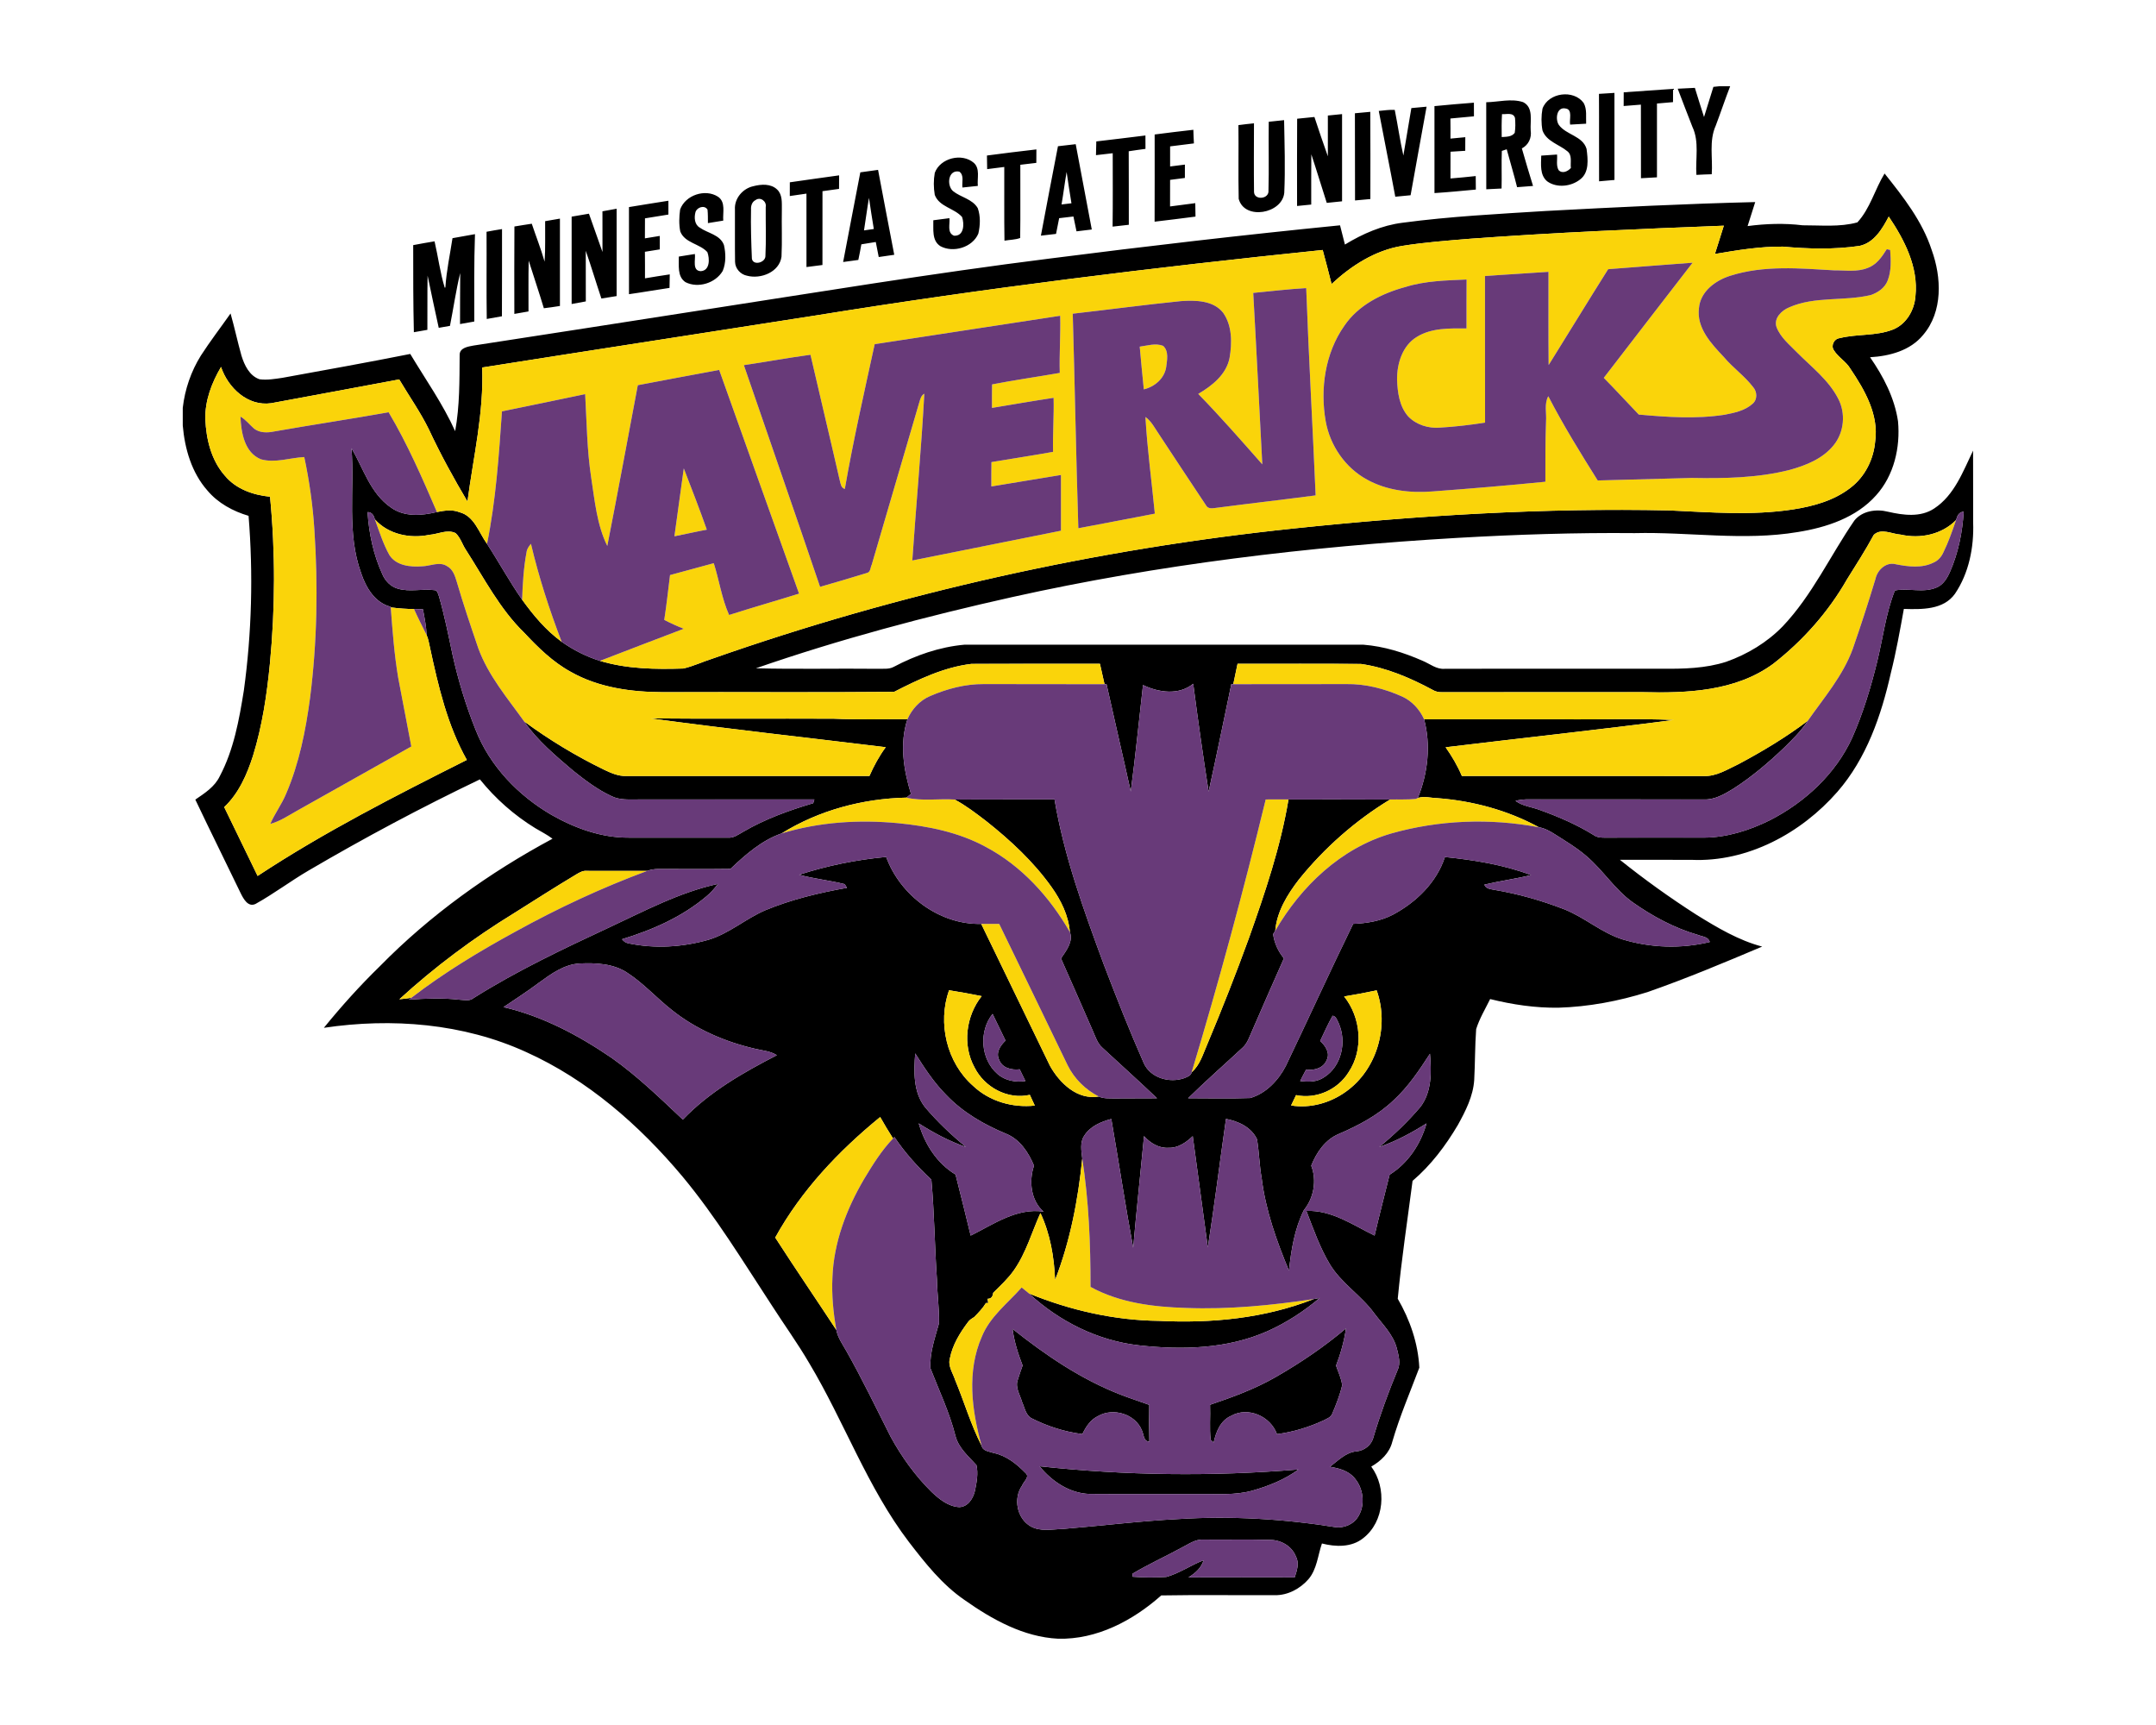 <?xml version="1.0" encoding="UTF-8"?>
<!DOCTYPE svg PUBLIC "-//W3C//DTD SVG 1.1//EN" "http://www.w3.org/Graphics/SVG/1.1/DTD/svg11.dtd">
<!-- Creator: CorelDRAW -->
<svg xmlns="http://www.w3.org/2000/svg" xml:space="preserve" width="2000px" height="1600px" version="1.1" style="shape-rendering:geometricPrecision; text-rendering:geometricPrecision; image-rendering:optimizeQuality; fill-rule:evenodd; clip-rule:evenodd"
viewBox="0 0 2000 1600"
 xmlns:xlink="http://www.w3.org/1999/xlink">
 <defs>
  <style type="text/css">
   <![CDATA[
    .fil0 {fill:black;fill-rule:nonzero}
    .fil2 {fill:#683A79;fill-rule:nonzero}
    .fil1 {fill:#FAD40A;fill-rule:nonzero}
   ]]>
  </style>
 </defs>
 <g id="Capa_x0020_1">
  <g id="Minnesota_x0020_State_x0020_Mavericks.cdr">
   <path class="fil0" d="M1594.88 80l10.09 0c-4.71,12.1 -8.78,24.42 -13.38,36.57 -6.41,14.18 -2.61,30.05 -3.71,45.05 -4.75,0.14 -9.49,0.3 -14.22,0.59 -1.03,-14.84 2.88,-30.64 -3.73,-44.61 -4.64,-11.71 -9.08,-23.54 -13.61,-35.31 5.29,-0.32 10.59,-0.6 15.92,-0.8 2.72,9.05 5.65,18.04 8.49,27.05 2.9,-9.31 5.83,-18.62 8.69,-27.97 1.35,-0.14 4.09,-0.43 5.46,-0.57zm-630.53 1280c79.72,8.67 160.22,9.58 240.14,3 -12.65,9.33 -27.49,15.27 -42.53,19.55 -16.31,4.6 -33.39,3 -50.11,3.25 -33.64,-0.09 -67.3,0.16 -100.92,-0.09 -18.64,-0.53 -35.12,-11.62 -46.58,-25.71zm219.08 -82.76c22.94,-13.15 44.94,-28.04 65.15,-45.1 -1.69,11.83 -4.94,23.38 -9.21,34.54 1.99,6.01 5,11.84 5.67,18.22 -2.06,9.01 -5.51,17.66 -9.1,26.14 -1.15,3.57 -4.97,4.71 -7.92,6.34 -13.76,6.35 -28.4,10.9 -43.47,12.8 -5.92,-16.53 -26.8,-25.79 -42.49,-16.94 -9.97,4.27 -14.02,14.91 -16.24,24.74l-2.76 -2.45c-1.22,-10.79 -0.12,-21.72 -0.55,-32.56 20.88,-7.07 41.73,-14.68 60.92,-25.73zm-244.15 -44.64c30.74,24.4 63.65,46.86 100.44,61.06 8.69,3.41 17.61,6.2 26.39,9.42 -0.25,11.37 -0.18,22.73 0.09,34.12 -5.74,-0.32 -5,-6.81 -7.02,-10.68 -6.19,-15.04 -26.48,-21.06 -40.41,-13.15 -7.06,3.27 -11.45,9.95 -14.68,16.77 -16.14,-1.99 -31.88,-7 -46.4,-14.25 -6.19,-2.68 -7.04,-10.09 -9.58,-15.53 -1.87,-6.61 -6.54,-13.42 -4,-20.44 1.35,-4.53 2.97,-8.95 4.5,-13.36 -4.23,-10.98 -7.82,-22.25 -9.33,-33.96zm15.37 -32.79c38.26,15.57 79.1,24.88 120.52,25.34 48.48,2.42 97.97,-2.31 143.43,-20.2 1.4,-0.25 4.21,-0.75 5.6,-1.03 -14.68,12.42 -30.96,23.01 -48.52,30.85 -37.21,16.47 -79.24,17.54 -119.1,13.08 -38.13,-4.25 -73.89,-22.16 -101.93,-48.04zm-534.9 -978.89c6.93,-1.28 13.89,-2.54 20.86,-3.73 -0.96,27.01 -0.64,54.04 -0.64,81.04 -4.41,0.78 -8.83,1.56 -13.22,2.34 0.12,-15.78 -0.04,-31.56 0.16,-47.34 -3.95,16.17 -6.26,32.7 -9.51,49.03 -3.48,0.57 -6.95,1.19 -10.41,1.81 -3.45,-16.13 -7.06,-32.25 -10.33,-48.42 -0.35,16.77 -0.05,33.53 -0.21,50.29 -4.18,0.73 -8.35,1.44 -12.53,2.2 -0.64,-26.92 -0.62,-53.86 -0.62,-80.78 6.59,-1.25 13.2,-2.44 19.81,-3.52 3.33,14.3 5.14,29.02 9.46,43.04l0.58 -0.27c1,-15.39 4.29,-30.49 6.6,-45.69zm31.59 -5.95c4.78,-0.91 9.55,-1.74 14.36,-2.49 -0.09,26.96 0.09,53.92 -0.09,80.88 -4.69,0.83 -9.38,1.67 -14.07,2.5 -0.41,-26.97 -0.02,-53.93 -0.2,-80.89zm54.36 -9.83c4.57,-0.78 9.14,-1.58 13.72,-2.36 0,27.01 0,54.02 0,81.02 -4.97,0.78 -9.93,1.54 -14.92,2.11 -4.45,-14.8 -9.42,-29.41 -14.06,-44.14 -0.39,15.71 -0.09,31.4 -0.18,47.11 -4.39,0.71 -8.76,1.51 -13.13,2.29 -0.02,-27.03 -0.14,-54.06 0.07,-81.09 5.37,-0.85 10.73,-1.79 16.1,-2.56 3.91,11.73 8.51,23.25 11.89,35.17 0.89,-12.49 0.37,-25.02 0.51,-37.55zm53.16 -9.15c4.37,-0.82 8.76,-1.62 13.15,-2.38 0,26.99 0,53.99 0,81 -4.71,0.76 -9.42,1.53 -14.13,2.29 -4.96,-14.73 -9.35,-29.62 -14.5,-44.27 0.07,15.66 0.05,31.3 0.05,46.94 -4.39,0.81 -8.76,1.63 -13.15,2.41 -0.02,-27.01 0,-54.02 0,-81.03 5.35,-0.94 10.7,-1.85 16.05,-2.74 4.12,11.87 8.35,23.69 12.56,35.54 -0.05,-12.6 -0.05,-25.18 -0.03,-37.76zm24.59 -3.91c12.16,-2.11 24.4,-3.87 36.59,-5.88 0,4.28 0,8.53 0,12.81 -7.25,1.21 -14.5,2.31 -21.73,3.52 0,6.2 0,12.37 -0.07,18.55 4.6,-0.74 9.2,-1.49 13.79,-2.24 0,4.16 0,8.32 0.03,12.48 -4.62,0.76 -9.22,1.51 -13.82,2.22 0.12,8.21 0.07,16.42 0.07,24.63 7.64,-1.28 15.3,-2.54 22.99,-3.66 -0.1,4.19 -0.14,8.35 -0.23,12.53 -12.56,1.83 -25.04,4.07 -37.6,5.83 -0.05,-26.93 -0.02,-53.85 -0.02,-80.79zm47.45 2.29c4.78,-13.43 23.33,-19.63 35.24,-11.85 7.25,5.01 4.19,14.73 4.78,22.11 -4.76,0.76 -9.49,1.51 -14.22,2.31 -0.07,-4.18 0.09,-8.39 -0.39,-12.55 -2.77,-4.53 -9.86,-2.13 -11.16,2.38 -1.31,4.94 -0.99,11.39 3.89,14.29 7.45,5.33 18.91,6.56 22.5,16.15 1.78,7.82 2.03,16.55 -1.12,24.08 -6.63,11.34 -22.87,16.39 -34.6,10.4 -7.8,-5.3 -5.88,-15.64 -6.13,-23.71 4.98,-0.76 9.95,-1.54 14.91,-2.38 0.71,5.33 -2.68,15.59 5.44,15.91 8.69,-0.48 8.35,-11.73 6.13,-17.67 -7.13,-7.92 -20.9,-8.33 -25.13,-19.14 -1.33,-6.66 -1.05,-13.63 -0.14,-20.33zm68.01 -21.68c7.21,-1.88 16.26,-2.5 22.05,3.15 5.01,4.81 4.25,12.24 4.32,18.55 -0.3,14.54 0.39,29.13 -0.32,43.66 -1.9,14.36 -19.23,21.08 -31.93,17.7 -6.1,-1.15 -11.06,-6.64 -11.16,-12.9 -0.25,-16.17 -0.02,-32.34 -0.11,-48.48 -0.66,-10.3 7.27,-19.58 17.15,-21.68zm1.97 12.89l0 0c-3.29,1.63 -4.42,5.31 -4.19,8.74 -0.32,15.25 0.16,30.48 0.8,45.71 1.26,6.48 12.06,3.73 12.54,-2.17 0.77,-15.25 0.18,-30.57 0.29,-45.83 1.05,-5.26 -4.96,-9.78 -9.44,-6.45zm31.79 -16.48c15.23,-2.25 30.48,-4.3 45.73,-6.45 0,4.18 -0.02,8.37 -0.06,12.55 -5.13,0.64 -10.27,1.37 -15.37,2.13 0,22.82 0.02,45.64 -0.03,68.47 -4.94,0.68 -9.88,1.32 -14.82,1.9 -0.04,-22.69 0,-45.4 -0.02,-68.11 -5.17,0.73 -10.31,1.49 -15.46,2.24 0,-4.25 0,-8.5 0.03,-12.73zm990.3 37.18c11.87,-12.81 16.21,-30.6 25.25,-45.35 17.35,21.77 34.98,44.16 43.72,71.01 9.19,25.34 10.5,57.17 -7.98,78.76 -11.92,14.57 -31.19,19.6 -49.21,20.65 12.37,17.79 22.73,37.73 25.93,59.41 2.26,24.24 -3.7,50.22 -20.29,68.63 -18.4,20.77 -46.14,29.87 -72.76,34.12 -50.18,8.39 -100.83,-0.27 -151.23,0.98 -54.86,-0.52 -109.7,1.28 -164.45,4.42 -138.75,8.09 -277.22,24.7 -412.96,54.9 -80.29,17.93 -160.02,39.11 -237.77,66.05 37.69,0.98 75.42,0.05 113.13,0.48 4.87,-0.23 10.13,0.66 14.64,-1.76 20.28,-10.75 42.51,-18.5 65.47,-20.58 123.47,-0.05 246.96,-0.05 370.43,0 18.91,1.48 37.34,7.25 54.65,14.86 6.84,2.77 13.04,8.26 20.88,7.46 67.05,-0.12 134.1,-0.03 201.15,-0.05 20.04,0.18 40.53,-0.23 59.78,-6.45 19.6,-6.95 37.94,-17.97 52.46,-32.95 27.38,-28.88 44.03,-65.57 66.39,-98.06 7.3,-9.06 20.47,-10.91 31.22,-8.14 14.11,3.22 30.09,5.46 42.88,-3.07 18.7,-12.3 26.71,-34.35 36.01,-53.65 0.12,22.25 -0.02,44.51 0.07,66.73 0.83,22.87 -3.89,46.86 -16.83,66.02 -10.7,15.12 -30.96,14.57 -47.45,14.11 -3.61,19.95 -7.14,39.89 -12.1,59.56 -8.87,39.42 -22.62,79.17 -49.55,110.08 -33.62,38.45 -83.5,65.43 -135.48,63.08 -22.11,-0.05 -44.2,0 -66.29,-0.03 22.73,18.23 46.44,35.22 70.98,50.95 19.21,11.87 38.97,23.72 61.01,29.55 -35.15,14.87 -70.36,29.64 -106.41,42.22 -26.75,8.39 -54.61,13.63 -82.66,14.47 -21.34,0.28 -42.61,-2.88 -63.28,-8.02 -4.51,9.19 -9.9,18.08 -12.97,27.87 -1.16,15.71 -0.96,31.49 -1.81,47.23 -1,15.02 -8,28.74 -15.16,41.69 -11.34,19.2 -24.99,37.34 -42.03,51.84 -4.71,36.4 -10.27,72.83 -13.74,109.33 11.29,19.46 18.91,41.35 20.01,63.94 -8.62,22.85 -18.3,45.38 -25.11,68.88 -2.56,10.23 -10.59,17.77 -19.47,22.87 14.62,19.76 12.33,51.16 -7.61,66.48 -10.75,8.58 -25.5,8.08 -38.14,4.83 -3.87,11.13 -4.6,23.9 -12.56,33.2 -7.75,8.81 -19.19,14.98 -31.12,14.75 -35.13,0.16 -70.28,-0.39 -105.4,0.23 -26.26,23.3 -59.67,41.05 -95.64,40.16 -32.13,-1.6 -61.29,-17.88 -87.02,-36.06 -20.6,-14.14 -36.22,-33.99 -51.34,-53.59 -38.67,-50.7 -59.96,-111.57 -92.52,-165.93 -10.84,-18.59 -23.49,-36.02 -35.08,-54.13 -26.46,-40.36 -51.57,-81.8 -82.49,-118.99 -39.91,-47.59 -87.98,-89.76 -145.01,-115.44 -58.41,-26.68 -124.68,-31.88 -187.68,-22.5 16.23,-19.96 33.47,-39.13 51.91,-57.08 46.72,-47.59 101.51,-86.79 160.19,-118.3 -4.96,-3.8 -10.61,-6.54 -15.94,-9.76 -19.57,-11.99 -37.02,-27.4 -51.41,-45.28 -54.15,25.91 -107.16,54.19 -158.96,84.56 -16.71,9.77 -32.24,21.55 -49.19,30.97 -6.97,3.31 -11.18,-4.78 -13.72,-9.86 -13.97,-29 -28.31,-57.83 -42.12,-86.92 8.67,-5.93 18,-11.85 22.68,-21.68 12.97,-24.52 17.96,-52.3 22.32,-79.42 7.37,-53.65 8.76,-108.13 4.39,-162.1 -14.47,-4.27 -28.33,-11.77 -38.16,-23.46 -14.64,-16.56 -21.04,-38.72 -22.89,-60.33l0 -16.35c1.96,-17.17 7.68,-33.89 16.85,-48.57 8.64,-13.36 18.34,-26 27.49,-38.99 3.68,12.96 6.47,26.18 10.13,39.17 2.72,8.81 7.39,18.64 16.72,21.86 7.11,0.94 14.27,-0.32 21.31,-1.35 39.54,-7.22 79.12,-14.27 118.53,-22.13 14.2,23.69 30.28,46.35 41.66,71.62 4.28,-23.39 3.98,-47.22 4.17,-70.91 0.07,-6.47 7.89,-7.57 12.8,-8.49 68.59,-10.54 137.15,-21.2 205.68,-31.9 109.64,-16.92 219.11,-35.06 329.22,-48.85 89.51,-11.45 179.18,-21.86 268.98,-30.78 1.58,5.95 3.06,11.89 4.53,17.84 16.4,-9.97 34.35,-17.86 53.53,-20.24 44.09,-5.88 88.58,-8.14 132.94,-10.91 64.67,-3.45 129.39,-6.7 194.13,-8.25 -2.31,7.43 -4.69,14.84 -7.06,22.27 16.94,-2.24 34.02,-2.81 51.01,-0.73 16.86,-0.07 34.51,1.83 50.82,-2.7zm1.99 21.82l0 0c-23.51,3.43 -47.45,2.79 -71.03,0.66 -21.2,-0.23 -42.26,3.27 -63.1,6.81 2.73,-8.75 5.54,-17.49 8.26,-26.23 -78.14,3 -156.33,6.34 -234.33,12.03 -21.43,1.77 -42.91,3.32 -64.13,6.73 -25.04,4.11 -47.13,18.31 -65.4,35.35 -2.68,-10.54 -5.35,-21.11 -8.24,-31.58 -157.03,16.17 -313.8,35.49 -469.67,60.65 -103.35,16.19 -206.73,32.04 -310.06,48.37 1.7,41.91 -8.18,82.99 -13.62,124.29 -12.86,-21.66 -25,-43.77 -35.66,-66.62 -7.93,-16.28 -18.43,-31.08 -27.65,-46.63 -39.58,7.46 -79.21,14.71 -118.8,22.07 -21.7,3.09 -39.99,-14.29 -46.49,-33.64 -8.64,14.66 -15.02,31.31 -14.54,48.55 0.77,18.59 5.51,38.08 18.11,52.32 10.29,12.44 26.25,17.95 41.89,19.49 5.01,51.43 4.83,103.29 -0.11,154.7 -2.81,28.89 -7.09,57.81 -15.69,85.6 -5.58,17.4 -13.19,34.85 -26.71,47.61 10.27,21.32 20.72,42.54 30.99,63.85 61.83,-40.75 127.99,-74.41 194.08,-107.62 -18.11,-32.24 -26.55,-68.63 -34.23,-104.46 -0.89,-3.8 -1.42,-7.73 -3.06,-11.3 -0.32,-8.09 -1.93,-16.05 -3.43,-23.99 -2.77,-0.09 -5.54,-0.16 -8.31,-0.23 -7.22,0.03 -14.4,-0.57 -21.54,-1.51l-0.04 -0.54c-14.69,-3.78 -22.99,-17.8 -27.45,-31.24 -13.49,-37.21 -5.99,-77.3 -8.92,-115.86 11.05,18.85 17.52,41.85 36.39,54.87 12.42,9.14 28.7,7.77 42.85,4.32 6.89,-1.33 14.16,-2.54 20.88,0.16 13.88,3.57 18.02,19.05 25.59,29.38 11.12,17.11 20.86,35.06 32.55,51.78 10.47,14.52 22.11,28.47 36.68,39.04 10.88,7.63 22.82,13.72 35.51,17.7 25.04,7.57 51.48,7.93 77.41,7.09 9.29,-2.15 18,-6.32 27.08,-9.2 174.3,-61.19 355.88,-101.56 539.61,-120.74 115.55,-12.15 231.84,-19.21 348.06,-16.68 38.1,1.7 76.56,4.92 114.48,-0.91 19,-2.95 38.44,-8.26 53.78,-20.38 13.2,-10.2 21.16,-26.29 22.55,-42.81 3.5,-24.72 -9.74,-47.65 -23.03,-67.37 -3.93,-6.67 -11.16,-10.47 -15.2,-16.97 -3.14,-4.34 0.02,-10.72 5.21,-11.36 16.24,-4.09 33.71,-1.78 49.49,-7.98 12.44,-4.94 19.99,-18.05 20.88,-31.04 2.86,-26.87 -10.2,-52.14 -24.77,-73.75 -5.97,11.35 -13.56,24.31 -27.12,27.22zm-1383.99 246.93l0 0c1.28,19.81 5.44,39.61 13.77,57.7 2.63,6.11 7.61,11.37 14.13,13.22 11.09,3.38 22.69,-0.03 33.96,1.42 3.18,0 3.48,3.77 4.44,5.97 5.05,17.67 8.69,35.69 12.46,53.67 5.28,23.87 12.4,47.36 21.52,70.04 13.15,33.53 39.45,60.81 70.32,78.76 21.8,12.42 46.36,21.29 71.7,21.13 30.59,-0.04 61.17,-0.04 91.77,0 5.48,0.62 9.94,-2.95 14.45,-5.46 20.26,-11.83 42.47,-19.85 64.88,-26.48 0.27,-0.87 0.8,-2.63 1.07,-3.5 -54.24,0 -108.49,-0.05 -162.73,0.02 -8.51,-0.07 -17.54,0.87 -25.41,-3.04 -12.94,-6.02 -24.4,-14.68 -35.49,-23.53 -16.37,-13.91 -33.23,-28.02 -45.58,-45.79 23.35,17.13 48.21,32.2 74.28,44.85 6.4,3.04 13.2,6.06 20.47,5.76 75.17,-0.07 150.36,-0.02 225.55,-0.02 4.14,-9.38 9.03,-18.41 15.12,-26.69 -72.75,-8.89 -145.65,-16.85 -218.26,-26.73 56.67,0.57 113.34,0.02 170,0.3 22.78,1 45.6,0.36 68.4,0.48 -7.45,22.54 -3.56,47.06 3.28,69.27 -1.06,0.86 -3.14,2.58 -4.19,3.45 -40.57,0.91 -81.23,11.73 -115.83,33.2 -18.41,6.41 -33.5,19.67 -47.43,32.91 -22.25,0.32 -44.53,0.07 -66.78,0.09 -3.56,0 -7.13,0.48 -10.47,1.76 -18.66,0.03 -37.32,0 -55.96,-0.02 -3.59,-0.39 -6.74,1.42 -9.67,3.18 -19.49,11.69 -38.65,23.92 -57.86,36.04 -37.89,23.21 -73.64,49.88 -106.41,79.88 3.8,-0.52 7.69,-0.62 11.41,-1.58l-2.53 1.92c15.48,-1.05 31.05,-1.71 46.51,0.03 4.46,0.18 9.45,1.69 13.31,-1.4 40.13,-25.31 83.1,-45.62 126.05,-65.65 32.77,-15.28 65.2,-32.59 100.81,-40.32 -3.18,4.14 -6.59,8.12 -10.64,11.46 -22.64,19.16 -50.19,31.26 -78.35,39.83 1.54,2.11 3.55,3.39 6.02,3.85 24.49,5.1 50.08,3.56 74.07,-3.3 19.23,-5.72 34.49,-19.55 52.74,-27.39 24.28,-10.07 49.99,-16.22 75.83,-20.81 -0.53,-0.87 -1.56,-2.59 -2.08,-3.44 -13.98,-3.5 -28.38,-4.96 -42.31,-8.69 26.16,-8.5 53.35,-13.97 80.75,-16.53 13.03,35.81 49.6,63.05 88.18,62.11 21.31,43.84 42.45,87.75 63.74,131.59 8.96,16.03 25.36,31.94 45.3,28.51 4.55,2.13 9.72,1.65 14.63,1.77 13.13,-0.17 26.26,0.02 39.41,-0.14 -16.65,-15.92 -33.85,-31.26 -50.73,-46.93 -4.78,-4.23 -6.51,-10.56 -9.07,-16.17 -9.77,-22.2 -19.4,-44.45 -29.3,-66.59 4.69,-6.95 11.62,-15.64 8.26,-24.42 -1.24,-15.46 -8.33,-29.66 -17.22,-42.1 -16.68,-23.35 -37.92,-43.04 -60.31,-60.79 -9.4,-7.2 -18.86,-14.47 -29.32,-20.1 30.85,-0.25 61.73,-0.05 92.6,-0.14 8.83,52.6 27.17,103.02 45.6,152.88 11.75,30.78 23.83,61.47 37.14,91.61 6.13,13.97 24.01,18.96 37.69,14.06 2.6,-1.12 6.17,-2.14 6.76,-5.39 7.76,-6.73 10.5,-16.86 14.48,-25.91 13.7,-32.59 26.66,-65.52 38.74,-98.75 14.89,-41.96 29.29,-84.43 36.64,-128.48 31.42,0.05 62.82,-0.11 94.24,0.1 -32.2,19.53 -60.97,44.93 -84.62,74.25 -10.68,13.86 -20.4,29.64 -21.93,47.48 -0.5,0.8 -1.49,2.37 -1.96,3.18 1.14,8.32 4.68,15.96 9.99,22.45 -9.86,22.18 -19.6,44.44 -29.27,66.69 -2.59,5.55 -4.3,11.84 -8.99,16.07 -16.85,15.67 -34.19,30.83 -50.59,46.97 19.19,-0.02 38.42,0.49 57.59,-0.18 14.68,-4.27 26.09,-16.35 33,-29.64 21.01,-43.88 41.16,-88.18 62.5,-131.9 12.64,-0.53 25.52,-2.59 36.86,-8.51 21.61,-11.53 40.55,-29.8 48.28,-53.51 27.05,2.79 54.4,7.13 79.92,16.76 -14.34,3.5 -28.99,5.44 -43.33,8.85 1.39,3.91 5.58,4.1 8.96,4.8 22.21,3.69 43.95,9.88 64.92,18 19.03,7.46 34.61,21.77 54.2,27.97 26.19,7.94 54.39,8.9 81,2.47 -1.25,-4.89 -6.79,-4.94 -10.65,-6.5 -22.05,-6.35 -42.51,-17.38 -61.18,-30.57 -16.28,-11.8 -27.03,-29.32 -42.21,-42.31 -9.1,-7.93 -19.51,-14.13 -29.66,-20.58 -4.55,-2.9 -9.38,-5.6 -14.78,-6.49 -29.02,-15.81 -61.49,-24.52 -94.35,-27.01 -5.95,-0.11 -12.24,-2.13 -17.98,-0.11 9.33,-22.81 12.28,-49.13 5.81,-73.07 42.29,0.04 84.57,0 126.86,0.02 34.92,0.44 69.9,-0.89 104.78,0.66 -70.46,9.18 -141.15,16.77 -211.67,25.32 5.9,8.35 11.09,17.2 15.07,26.62 74.78,0.02 149.54,-0.07 224.32,0.05 11.8,0.52 22.13,-6.25 32.42,-11.07 22.25,-11.87 43.98,-24.91 64.1,-40.11 -6.08,9.51 -14.29,17.38 -22.27,25.27 -14.5,13.79 -29.82,26.87 -46.72,37.66 -8.35,5.1 -17.38,10.45 -27.51,9.97 -54.86,-0.11 -109.7,0.02 -164.54,-0.07 -3.41,0.12 -6.75,0.57 -10.04,1.37 6.49,4.94 14.89,5.58 22.34,8.4 17.41,6.26 34.51,13.63 50.27,23.39 3.13,2.27 7,2.4 10.72,2.36 30.44,-0.12 60.88,-0.05 91.32,-0.03 21.33,-0.04 42.14,-6.65 61.15,-16.03 32.61,-16.62 61.17,-42.97 76.54,-76.58 10.02,-22.6 17.22,-46.34 23.1,-70.3 5.44,-22.07 8.07,-45.17 16.51,-66.34 12.69,-2.47 26.23,2.56 38.55,-2.7 6.36,-2.54 10,-8.76 12.63,-14.73 7.68,-17.52 11.48,-36.57 12.64,-55.59 -4.62,0.2 -6.01,4.04 -7.11,7.75 -13.22,13.42 -33.25,17.58 -51.29,13.47 -8.21,-0.48 -18.05,-6.36 -25.04,0.25 -7.62,14.16 -16.38,27.67 -24.86,41.32 -17.29,30.26 -40.94,56.88 -68.38,78.26 -34.87,25.64 -80.06,27.35 -121.66,26.28 -61.77,0.02 -123.54,-0.05 -185.3,0.04 -3.21,0.16 -6.34,-0.48 -9.04,-2.17 -20.76,-11.14 -42.95,-20.65 -66.41,-24.01 -38.17,-0.39 -76.36,-0.03 -114.52,-0.16 -1.29,6.31 -2.66,12.57 -3.96,18.89l-1.81 0c-6.93,33.25 -13.79,66.5 -21.06,99.68 -5.19,-33.3 -9.95,-66.66 -14.29,-100.05 -13.31,10.91 -32.13,8.14 -46.59,1.19 -3.77,32.91 -6.97,65.88 -11.36,98.72 -7.32,-33.2 -15.12,-66.29 -22.46,-99.47l-1.87 -0.03c-1.4,-6.31 -2.86,-12.62 -4.26,-18.93 -39.74,0.07 -79.49,-0.12 -119.21,0.09 -25.48,3.06 -49.1,14.38 -71.69,25.93 -71.29,0.67 -142.64,0.07 -213.96,0.3 -29.48,-0.05 -59.99,-4.07 -86.01,-18.85 -16.72,-9.12 -30.39,-22.63 -43.32,-36.4 -22.57,-22 -36.97,-50.29 -53.81,-76.5 -3.49,-5.1 -5.14,-11.59 -9.76,-15.8 -7.82,-3.75 -16.26,1.05 -24.29,1.6 -17.88,3.75 -38,-0.34 -50.54,-14.31 -0.93,-3.53 -2.6,-6.8 -6.79,-6.73zm159.24 436.27l0 0c-10.71,8.09 -22,15.32 -33.12,22.84 36.36,8.42 69.71,26.21 100.33,47.11 23.83,16.86 44.84,37.21 66,57.2 24.67,-25.73 55.86,-43.55 87.24,-59.71 -6.08,-3.91 -13.38,-4.3 -20.19,-5.97 -27.86,-6.43 -54.86,-18.05 -77.28,-36 -14.06,-11.04 -26.11,-24.6 -41.16,-34.41 -12.97,-8.69 -29.29,-9.36 -44.36,-8.69 -14.3,0.8 -26.28,9.53 -37.46,17.63zm402.48 95.89l0 0c15.14,14.38 36.66,20.49 57.24,18.29 -1.55,-3.36 -3.08,-6.65 -4.62,-9.97 -20.53,4.66 -42.01,-6.98 -51.29,-25.43 -11.43,-20.79 -7.98,-47.75 6.63,-66.14 -10.04,-2.08 -20.17,-3.82 -30.28,-5.46 -10.79,30.53 -2.17,67.21 22.32,88.71zm344.18 -82.93l0 0c15.71,19.67 18.31,49.19 4.07,70.37 -10.04,16.15 -29.94,25.06 -48.67,21.13 -1.55,3.2 -3.08,6.4 -4.62,9.61 17.84,2.9 36.41,-2.36 50.93,-12.86 28.91,-20.58 40.32,-60.78 28.47,-93.92 -10.01,2.11 -20.07,4.05 -30.18,5.67zm-321.67 71.77l0 0c7.02,6.31 16.87,8.09 26,6.67 -1.72,-3.66 -3.52,-7.25 -5.31,-10.86 -7.36,0.89 -16.33,-1.14 -19.09,-8.94 -3.25,-6.66 1.26,-13.26 5.97,-17.7 -4.07,-8.23 -7.96,-16.54 -12.01,-24.77 -12.9,16.06 -11.16,41.97 4.44,55.6zm311.01 -53.93l0 0c-4.32,7.57 -7.8,15.55 -11.55,23.4 4.67,4.41 9.4,10.93 6.11,17.56 -2.88,7.64 -11.76,10.11 -19.17,9.01 -1.87,3.52 -3.75,7.04 -5.51,10.63 7.55,1.03 15.76,1.01 22.28,-3.56 16.21,-10.23 21.01,-32.91 13.51,-49.93 -1.42,-2.65 -2.24,-6.51 -5.67,-7.11zm-387.23 34.97l0 0c-1.24,16.76 -1.97,35.76 9.01,49.76 11.43,13.58 24.42,25.8 38.1,37.09 -15.51,-5.4 -30.03,-13.15 -43.84,-21.95 5.51,19.16 16.8,37 34.14,47.45 4.71,18.89 9.56,37.73 14.06,56.67 21.16,-10.47 42.72,-25.96 67.62,-22.23 -11.84,-10.22 -13.76,-28.47 -8.87,-42.63 -5.05,-12.19 -13.01,-24.33 -25.68,-29.54 -20.47,-8.46 -40.18,-19.78 -55.57,-35.91 -11.46,-11.45 -20.35,-25.08 -28.97,-38.71zm443.85 43.4l0 0c-14.52,13.91 -32.52,23.4 -50.83,31.29 -12.63,5.19 -20.79,17.17 -25.64,29.45 5.28,13.65 2.42,29.89 -6.79,41.17 -8.69,17.42 -11.82,37.02 -13.86,56.23 -11.5,-27.6 -21.66,-56.05 -25.34,-85.9 -2.13,-11.91 -2.33,-24.08 -4.32,-35.99 -5.12,-11.12 -17.31,-16.79 -28.77,-18.89 -5.74,39.7 -10.59,79.56 -16.85,119.19 -4.56,-34.42 -9.43,-68.79 -13.98,-103.18 -6.1,5.74 -13.51,11.07 -22.32,10.77 -9.03,0.59 -17.1,-4.32 -22.89,-10.84 -3.27,34.53 -7.02,69.04 -10.06,103.59 -7.36,-39.7 -13.36,-79.67 -20.28,-119.46 -9.61,2.54 -19.63,6.79 -25.11,15.53 -4.21,6.22 -2.61,14.18 -1.83,21.13 -3.89,38.35 -11.19,76.61 -25.2,112.62 -0.92,-21.24 -4.49,-42.69 -13.61,-62.04 -8.03,17.73 -13.27,36.93 -24.56,53.01 -5.45,7.82 -12.53,14.25 -19.23,20.95 -0.39,3.11 -1.61,5.65 -5.24,5.58 0.14,0.98 0.43,2.93 0.59,3.91l-2.12 0c-2.95,4.89 -6.96,9.03 -10.96,13.1 -2.24,1.35 -4.53,2.75 -5.99,5.01 -7.39,9.88 -14,20.79 -16.44,33.02 -2.17,7.28 2.76,13.75 4.87,20.4 8.41,20.2 14.54,41.44 24.56,60.95 1.1,5.03 7.18,5.21 11.14,6.65 11.71,2.4 21.4,10.18 29.54,18.55 4.3,3.61 -1.87,7.96 -3.13,11.62 -8.42,11.84 -4.92,30.52 7.84,37.82 9.11,5.19 19.94,2.72 29.87,2.47 35.77,-2.9 71.42,-7.39 107.3,-9.19 48.92,-3.07 98.15,-0.12 146.52,7.66 6.33,0.46 12.94,-1.88 17.49,-6.36 9.84,-10.63 8.6,-28.61 -0.59,-39.24 -5.65,-6.89 -14.61,-9.24 -22.98,-10.52 7.59,-5.67 14.75,-13.43 24.72,-14.34 7.2,-0.57 13.99,-5.83 15.68,-12.99 6.32,-21.13 13.93,-41.9 22.37,-62.27 3.2,-6.52 0.91,-13.79 -0.66,-20.38 -3.39,-12.83 -13.31,-22.23 -21,-32.52 -12.12,-16.6 -30.43,-27.71 -41.16,-45.44 -9.24,-15.5 -15.23,-32.63 -21.7,-49.39 23.35,-0.99 43.17,13.06 63.25,22.87 4.39,-18.89 9.31,-37.67 13.95,-56.49 17.18,-10.72 28.79,-28.31 34.26,-47.57 -13.86,8.69 -28.31,16.54 -43.82,21.84 13.72,-11.27 26.6,-23.55 38.1,-37.11 10.7,-13.95 10.32,-32.7 8.88,-49.35 -9.91,15.32 -20.13,30.66 -33.67,43.08zm-573.7 127.43l0 0c18.57,28.79 37.91,57.08 56.71,85.73 1.28,7.09 5.63,12.99 9.08,19.14 14.77,26.03 27.69,53.06 41.21,79.74 10.25,18.78 22.89,36.37 38.14,51.41 7.12,6.68 15.46,13.45 25.64,14 8.23,-0.34 12.99,-8.26 14.57,-15.48 1.53,-7.66 3.11,-15.81 1.32,-23.49 -7.45,-8.26 -16.58,-15.85 -19.48,-27.1 -5.44,-21.72 -15.21,-42.03 -23.26,-62.84 -0.71,-14.2 4.28,-28.06 8.01,-41.62 0.34,-13.54 -1.7,-27.08 -1.92,-40.62 -2.13,-30.82 -2.38,-61.9 -5.17,-92.61 -12.79,-11.94 -24.54,-24.95 -34.28,-39.52l-1.26 1.35c-4.16,-6.52 -8.14,-13.15 -11.94,-19.9 -38.46,31.4 -73.25,68.08 -97.37,111.81zm376.3 288l0 0c-14.89,8.1 -30.37,15.12 -44.89,23.79 0.02,0.71 0.09,2.1 0.14,2.79 10.36,0.82 20.83,0.8 31.21,0.18 12.26,-3.36 22.83,-10.98 34.65,-15.48 -2.24,7.16 -7.78,12.16 -14.07,15.85 32.84,-0.07 65.71,-0.1 98.55,0 1.98,-6.16 4.48,-13.06 1.14,-19.24 -3.75,-9.76 -13.93,-15.52 -24.15,-15.46 -20.54,-0.57 -41.12,-0.04 -61.65,-0.27 -7.85,-0.55 -14.25,4.6 -20.93,7.84zm-297.36 -1276.04c5.49,-0.76 10.98,-1.56 16.46,-2.29 5.04,26.25 9.86,52.53 15.01,78.76 -4.81,0.69 -9.61,1.37 -14.39,2.08 -0.91,-4.64 -1.85,-9.28 -2.74,-13.95 -4.46,0.71 -8.92,1.46 -13.38,2.17 -0.87,4.85 -1.76,9.68 -2.81,14.48 -4.71,0.59 -9.4,1.23 -14.09,1.92 5.38,-27.72 10.5,-55.48 15.94,-83.17zm8.03 23.69l0 0c-1.74,10.02 -3.02,20.12 -4.62,30.16 2.26,-0.32 6.81,-0.98 9.1,-1.3 -1.58,-9.61 -3.11,-19.23 -4.48,-28.86zm61.03 -23.21c5.06,-13.79 25.23,-18.78 36.27,-9.26 5.95,5.44 2.93,14.29 3.68,21.36 -4.77,0.52 -9.53,1.02 -14.29,1.5 -0.66,-4.84 1.85,-11.36 -2.9,-14.75 -10.32,-2.12 -11.94,12.49 -5.97,17.96 7.23,5.94 18.11,7.34 23.1,15.94 2.63,7.47 2.31,15.96 0.52,23.62 -5.42,12.78 -23.3,18.11 -35.22,11.62 -8.14,-5.19 -6.28,-15.83 -6.54,-24.02 4.97,-0.64 9.95,-1.28 14.94,-1.94 0.68,5.47 -2.43,13.45 4.16,16.24 9.51,0.73 9.76,-10.91 7.59,-17.31 -7.2,-8.28 -21.15,-9.34 -25.34,-20.52 -1.16,-6.7 -1.19,-13.74 0,-20.44zm48.39 -16.08c15.26,-2.08 30.56,-3.86 45.88,-5.67 -0.05,4.16 -0.05,8.32 -0.07,12.49 -4.96,0.59 -9.88,1.18 -14.84,1.76 -0.12,22.64 0.23,45.28 -0.14,67.92 -4.64,1.69 -9.74,1.62 -14.57,2.47 -0.39,-22.78 -0.04,-45.58 -0.18,-68.36 -5.28,0.69 -10.59,1.35 -15.87,2.01 -0.09,-4.2 -0.16,-8.41 -0.21,-12.62zm65.89 -8.62c5.49,-0.6 10.97,-1.26 16.46,-1.9 4.99,26.37 9.97,52.74 14.91,79.13 -4.75,0.52 -9.46,1.1 -14.17,1.71 -1.01,-4.57 -1.97,-9.17 -2.86,-13.77 -4.44,0.51 -8.85,1.03 -13.24,1.56 -0.96,4.87 -1.9,9.74 -2.89,14.59 -4.68,0.53 -9.37,1.05 -14.04,1.62 5.15,-27.67 10.5,-55.29 15.83,-82.94zm3.31 54.01l0 0c3.04,-0.36 6.11,-0.73 9.2,-1.09 -1.63,-9.65 -3.05,-19.35 -4.48,-29.05 -1.77,10.02 -2.96,20.13 -4.72,30.14zm32.25 -58.47c15.21,-1.69 30.39,-3.7 45.58,-5.51 0,4.14 0,8.28 0.04,12.42 -5.19,0.7 -10.38,1.39 -15.55,2.21 0.16,22.74 0.02,45.47 0.09,68.2 -5.03,0.59 -10.04,1.16 -15.05,1.71 0.32,-22.68 0.12,-45.37 0.12,-68.08 -5.17,0.64 -10.36,1.24 -15.53,1.79 0.09,-4.26 0.18,-8.49 0.3,-12.74zm54.13 -6.43c11.96,-1.53 23.92,-3.04 35.9,-4.36 0.09,4.2 0.3,8.41 0.53,12.62 -7.37,0.98 -14.73,1.92 -22.09,2.77 -0.02,6.19 -0.02,12.41 0,18.63 4.55,-0.59 9.12,-1.16 13.72,-1.73 -0.02,4.14 -0.02,8.25 -0.02,12.39 -4.58,0.6 -9.15,1.19 -13.72,1.78 0,8.21 0,16.42 -0.03,24.64 7.8,-0.97 15.6,-1.99 23.4,-3.05 0.04,4.16 0.09,8.3 0.2,12.47 -12.62,1.73 -25.29,3.15 -37.94,4.71 0.12,-26.97 0.05,-53.93 0.05,-80.87zm105.83 -11.8c4.74,-0.5 9.5,-0.98 14.25,-1.51 0.41,22.42 1.17,44.92 0.16,67.33 -1.8,19.51 -36.95,25.82 -42.28,5.67 -0.51,-22.78 0.04,-45.58 -0.25,-68.38 4.8,-0.66 9.6,-1.19 14.43,-1.67 -0.05,21.25 -0.21,42.49 0.04,63.74 0.35,7.41 12.44,6.77 13.38,0.02 0.6,-21.72 -0.02,-43.47 0.27,-65.2zm54.84 -5.78c4.4,-0.46 8.79,-0.89 13.18,-1.33 -0.05,26.96 -0.03,53.93 0,80.89 -4.76,0.48 -9.49,0.96 -14.2,1.46 -4.85,-15 -9.36,-30.09 -14.32,-45.05 -0.18,15.53 -0.05,31.06 -0.09,46.61 -4.39,0.45 -8.76,0.87 -13.13,1.32 0.02,-26.98 -0.14,-53.94 0.07,-80.93 5.35,-0.5 10.68,-1.05 16.03,-1.62 3.93,12.23 8.23,24.35 12.46,36.47 0.03,-12.62 -0.04,-25.22 0,-37.82zm25.09 -2.11c4.73,-0.48 9.49,-0.89 14.27,-1.32 0.21,26.96 0.07,53.92 0.07,80.88 -4.76,0.44 -9.49,0.87 -14.22,1.31 -0.17,-26.94 0.06,-53.9 -0.12,-80.87zm52.37 -4.8c4.71,-0.43 9.4,-0.84 14.13,-1.3 -5.05,27.37 -9.88,54.77 -14.84,82.14 -4.76,0.48 -9.49,0.92 -14.2,1.37 -4.92,-26.55 -10.31,-53.01 -15.32,-79.56 4.91,-0.48 9.85,-1.21 14.82,-1 2.86,14.08 4.82,28.36 8,42.37 2.47,-14.68 4.99,-29.34 7.41,-44.02zm69.45 -5.42c11.32,-0.2 23.14,-3.7 34.19,-0.11 9.95,4.91 6.43,17.49 7.07,26.36 1,6.82 -2.04,13.41 -8.21,16.56 3.31,11.64 6.81,23.26 10.38,34.83 -4.94,0.43 -9.88,0.8 -14.8,1.14 -2.92,-11.8 -6.47,-23.41 -9.62,-35.15 -1.13,0.37 -3.41,1.15 -4.53,1.51 -0.48,11.62 0.07,23.26 -0.25,34.88 -4.76,0.16 -9.49,0.43 -14.18,0.71 -0.07,-26.9 0.02,-53.81 -0.05,-80.73zm14.64 11.05l0 0c-0.44,7.06 -0.39,14.15 -0.28,21.24 4.21,-0.29 9.24,-0.07 12.08,-3.89 0.73,-4.55 0.66,-9.19 0.27,-13.76 -1.51,-5.49 -7.98,-3.3 -12.07,-3.59zm-62.66 -7.46c12.19,-1.16 24.38,-2.28 36.59,-3.18 0.02,4.23 0.02,8.44 0.04,12.65 -7.29,0.66 -14.56,1.3 -21.84,2.03 0.09,6.23 0.12,12.45 0.05,18.64 4.57,-0.48 9.17,-0.91 13.77,-1.32 -0.03,4.2 -0.03,8.41 -0.05,12.62 -4.57,0.32 -9.12,0.57 -13.68,0.87 0,8.28 0,16.53 -0.02,24.81 7.8,-0.66 15.6,-1.37 23.42,-2.24 0.02,4.18 0.04,8.37 0.11,12.53 -12.78,1.15 -25.56,2.47 -38.37,3.25 -0.02,-26.89 0.02,-53.79 -0.02,-80.66zm152.6 -11.36c4.76,-0.26 9.56,-0.6 14.36,-0.9 0.02,26.92 -0.02,53.84 0.02,80.75 -4.78,0.42 -9.53,0.83 -14.27,1.26 -0.18,-27.03 0.1,-54.08 -0.11,-81.11zm-52.39 13.72c5.37,-14.96 28.95,-18.09 38.21,-5.26 3.23,5.83 1.97,12.83 2.29,19.21 -4.96,0.27 -9.9,0.57 -14.84,0.84 -1.01,-4.59 2.58,-13.99 -4.14,-14.93 -8.42,-1.9 -9.86,10.04 -6.34,15.23 6.82,9.35 22.07,10.11 25.71,22.21 1.23,9.51 2.72,21.86 -6.06,28.42 -8.35,6.59 -21.66,8.07 -30.49,1.67 -6.97,-5.83 -5.65,-15.73 -5.51,-23.83 4.9,-0.29 9.79,-0.61 14.68,-1 0.44,4.75 -1.03,10.06 1.4,14.4 3.41,3.73 8.64,1.22 11.43,-1.94 -0.66,-5.21 1.53,-11.92 -3.38,-15.6 -7.66,-6.31 -19.33,-9.05 -22.96,-19.23 -1.24,-6.59 -1.21,-13.58 0,-20.19zm75.35 -15.16c15.25,-1.13 30.51,-2.18 45.76,-3.21 -0.05,4.1 -0.05,8.21 -0.02,12.31 -4.97,0.48 -9.95,0.87 -14.89,1.3 0,22.82 0,45.65 0,68.45 -4.96,0.22 -9.93,0.54 -14.84,0.84 -0.09,-22.75 0.02,-45.51 -0.07,-68.26 -5.35,0.48 -10.68,0.87 -15.99,1.28 0,-4.23 0,-8.48 0.05,-12.71z"/>
   <path class="fil1" d="M1724.96 228.1c13.56,-2.91 21.15,-15.87 27.12,-27.22 14.57,21.61 27.63,46.88 24.77,73.75 -0.89,12.99 -8.44,26.1 -20.88,31.04 -15.78,6.2 -33.25,3.89 -49.49,7.98 -5.19,0.64 -8.35,7.02 -5.21,11.36 4.04,6.5 11.27,10.3 15.2,16.97 13.29,19.72 26.53,42.65 23.03,67.37 -1.39,16.52 -9.35,32.61 -22.55,42.81 -15.34,12.12 -34.78,17.43 -53.78,20.38 -37.92,5.83 -76.38,2.61 -114.48,0.91 -116.22,-2.53 -232.51,4.53 -348.06,16.68 -183.73,19.18 -365.31,59.55 -539.61,120.74 -9.08,2.88 -17.79,7.05 -27.08,9.2 -25.93,0.84 -52.37,0.48 -77.41,-7.09 25.84,-10.09 51.82,-19.83 77.71,-29.78 -6.15,-2.45 -12.19,-5.17 -18.04,-8.23 2.15,-13.81 3.59,-27.72 5.35,-41.58 13.51,-3.66 27.05,-7.27 40.57,-11.02 5.07,15.92 7.38,32.75 14.24,48.05 21.55,-6.89 43.29,-13.08 64.88,-19.81 -24.81,-69.13 -49.37,-138.33 -74.09,-207.48 -25.18,4.64 -50.34,9.35 -75.49,14.15 -9.38,49.72 -18.57,99.46 -28.31,149.11 -9.65,-19.63 -11.62,-41.92 -14.91,-63.26 -3.94,-25.68 -4.17,-51.68 -5.61,-77.57 -25.72,5.28 -51.4,10.82 -77.18,15.99 -2.86,41.14 -5.65,82.44 -13.86,122.91 -7.57,-10.33 -11.71,-25.81 -25.59,-29.38 -6.72,-2.7 -13.99,-1.49 -20.88,-0.16 -13.6,-31.47 -27.25,-63.05 -44.82,-92.53 -35.38,6.31 -70.96,11.62 -106.36,17.84 -6.15,1.28 -13.1,1.37 -18.34,-2.58 -4.3,-3.71 -7.73,-8.4 -12.74,-11.26 0.62,14.59 3.59,33.35 18.94,39.59 13.21,3.77 26.91,-1.42 40.25,-2.06 4.75,22.23 7.95,44.78 9.39,67.46 3.46,51.92 2.57,104.22 -4,155.88 -4.07,30.27 -10.06,60.67 -22.18,88.86 -4.03,9.81 -10.52,18.34 -14.73,28.09 9.29,-2.5 17.22,-8.03 25.52,-12.63 35.11,-19.73 70.23,-39.45 105.31,-59.2 -4.09,-21.23 -8.12,-42.47 -12.16,-63.69 -3.64,-21.61 -5.28,-43.48 -6.91,-65.32 7.14,0.94 14.32,1.54 21.54,1.51 3.69,8.19 7.76,16.17 11.74,24.22 1.64,3.57 2.17,7.5 3.06,11.3 7.68,35.83 16.12,72.22 34.23,104.46 -66.09,33.21 -132.25,66.87 -194.08,107.62 -10.27,-21.31 -20.72,-42.53 -30.99,-63.85 13.52,-12.76 21.13,-30.21 26.71,-47.61 8.6,-27.79 12.88,-56.71 15.69,-85.6 4.94,-51.41 5.12,-103.27 0.11,-154.7 -15.64,-1.54 -31.6,-7.05 -41.89,-19.49 -12.6,-14.24 -17.34,-33.73 -18.11,-52.32 -0.48,-17.24 5.9,-33.89 14.54,-48.55 6.5,19.35 24.79,36.73 46.49,33.64 39.59,-7.36 79.22,-14.61 118.8,-22.07 9.22,15.55 19.72,30.35 27.65,46.63 10.66,22.85 22.8,44.96 35.66,66.62 5.44,-41.3 15.32,-82.38 13.62,-124.29 103.33,-16.33 206.71,-32.18 310.06,-48.37 155.87,-25.16 312.64,-44.48 469.67,-60.65 2.89,10.47 5.56,21.04 8.24,31.58 18.27,-17.04 40.36,-31.24 65.4,-35.35 21.22,-3.41 42.7,-4.96 64.13,-6.73 78,-5.69 156.19,-9.03 234.33,-12.03 -2.72,8.74 -5.53,17.48 -8.26,26.23 20.84,-3.54 41.9,-7.04 63.1,-6.81 23.58,2.13 47.52,2.77 71.03,-0.66zm-746.2 959.08c14.01,-36.01 21.31,-74.27 25.2,-112.62 6.06,39.38 7.7,79.28 7.66,119.07 26.91,14.8 58.29,18.64 88.54,19.53 39.66,1.54 79.27,-2.4 118.44,-8.21 -45.46,17.89 -94.95,22.62 -143.43,20.2 -41.42,-0.46 -82.26,-9.77 -120.52,-25.34 -2.33,-1.88 -4.62,-3.75 -6.91,-5.63 -12.94,14.64 -29.38,26.97 -36.93,45.58 -14.15,32.08 -9.4,68.56 -0.18,101.31 -10.02,-19.51 -16.15,-40.75 -24.56,-60.95 -2.11,-6.65 -7.04,-13.12 -4.87,-20.4 2.44,-12.23 9.05,-23.14 16.44,-33.02 1.46,-2.26 3.75,-3.66 5.99,-5.01 4,-4.07 8.01,-8.21 10.96,-13.1l2.12 0c-0.16,-0.98 -0.45,-2.93 -0.59,-3.91 3.63,0.07 4.85,-2.47 5.24,-5.58 6.7,-6.7 13.78,-13.13 19.23,-20.95 11.29,-16.08 16.53,-35.28 24.56,-53.01 9.12,19.35 12.69,40.8 13.61,62.04zm-259.63 -39.28c24.12,-43.73 58.91,-80.41 97.37,-111.81 3.8,6.75 7.78,13.38 11.94,19.9 -10.79,11.2 -19,24.54 -26.99,37.8 -16.21,27.65 -28.03,58.61 -29.24,90.92 -0.81,16.38 0.75,32.8 3.63,48.92 -18.8,-28.65 -38.14,-56.94 -56.71,-85.73zm527.74 -223.64c10.11,-1.62 20.17,-3.56 30.18,-5.67 11.85,33.14 0.44,73.34 -28.47,93.92 -14.52,10.5 -33.09,15.76 -50.93,12.86 1.54,-3.21 3.07,-6.41 4.62,-9.61 18.73,3.93 38.63,-4.98 48.67,-21.13 14.24,-21.18 11.64,-50.7 -4.07,-70.37zm-344.18 82.93c-24.49,-21.5 -33.11,-58.18 -22.32,-88.71 10.11,1.64 20.24,3.38 30.28,5.46 -14.61,18.39 -18.06,45.35 -6.63,66.14 9.28,18.45 30.76,30.09 51.29,25.43 1.54,3.32 3.07,6.61 4.62,9.97 -20.58,2.2 -42.1,-3.91 -57.24,-18.29zm7.55 -150.23c5.56,0.05 11.09,0 16.65,-0.02 21.24,43.63 42.31,87.36 63.46,131.04 6.15,12.48 16.53,22.73 28.93,29.08 -19.94,3.43 -36.34,-12.48 -45.3,-28.51 -21.29,-43.84 -42.43,-87.75 -63.74,-131.59zm-375.5 -46.01c2.93,-1.76 6.08,-3.57 9.67,-3.18 18.64,0.02 37.3,0.05 55.96,0.02 -42.12,15.58 -82.9,34.65 -122.21,56.33 -33.39,18.23 -66.09,37.94 -96.28,61.17 -3.72,0.96 -7.61,1.06 -11.41,1.58 32.77,-30 68.52,-56.67 106.41,-79.88 19.21,-12.12 38.37,-24.35 57.86,-36.04zm754.78 -69.38c7.89,-0.19 15.8,0.25 23.69,-0.53l2.03 -0.84c5.74,-2.02 12.03,0 17.98,0.11 32.86,2.49 65.33,11.2 94.35,27.01 -45.39,-8.6 -92.93,-6.8 -137.39,5.87 -46.4,13.59 -83.38,48.99 -107.21,90.11 1.53,-17.84 11.25,-33.62 21.93,-47.48 23.65,-29.32 52.42,-54.72 84.62,-74.25zm-115.38 -0.05c7.05,-0.05 14.09,-0.07 21.14,-0.05 -7.35,44.05 -21.75,86.52 -36.64,128.48 -12.08,33.23 -25.04,66.16 -38.74,98.75 -3.98,9.05 -6.72,19.18 -14.48,25.91 25.21,-83.72 48.07,-168.13 68.72,-253.09zm-449.09 31.51c34.6,-21.47 75.26,-32.29 115.83,-33.2 14.66,3.45 29.84,0.78 44.75,1.76 10.46,5.63 19.92,12.9 29.32,20.1 22.39,17.75 43.63,37.44 60.31,60.79 8.89,12.44 15.98,26.64 17.22,42.1 -18.62,-32.5 -44.85,-61.54 -78.26,-79.17 -24.93,-13.52 -53.22,-19.15 -81.18,-21.89 -36.14,-3.41 -73.16,-1.14 -107.99,9.51zm-236.62 -260.72c0.34,-3.09 2.17,-5.63 4.11,-7.91 7.28,30.94 17.11,61.22 28.48,90.88 -14.57,-10.57 -26.21,-24.52 -36.68,-39.04 0.54,-14.68 1.35,-29.46 4.09,-43.93zm1274.79 -16.42c18.04,4.11 38.07,-0.05 51.29,-13.47 -3.5,10.15 -7.02,20.35 -11.78,30 -1.85,4.12 -4.98,7.66 -9.17,9.42 -10.86,5.4 -23.28,3.76 -34.71,1.56 -8.99,-2.58 -17.27,5.1 -19.05,13.47 -6.59,21.82 -13.63,43.5 -21.11,65.02 -9.14,24.97 -26.71,45.25 -41.76,66.73 -20.12,15.2 -41.85,28.24 -64.1,40.11 -10.29,4.82 -20.62,11.59 -32.42,11.07 -74.78,-0.12 -149.54,-0.03 -224.32,-0.05 -3.98,-9.42 -9.17,-18.27 -15.07,-26.62 70.52,-8.55 141.21,-16.14 211.67,-25.32 -34.88,-1.55 -69.86,-0.22 -104.78,-0.66 -42.29,-0.02 -84.57,0.02 -126.86,-0.02 -4.09,-9.08 -11.25,-16.95 -20.42,-21.09 -16.24,-7.27 -33.94,-11.84 -51.82,-11.54 -34.92,0.16 -69.84,0 -104.76,0.09 1.3,-6.32 2.67,-12.58 3.96,-18.89 38.16,0.13 76.35,-0.23 114.52,0.16 23.46,3.36 45.65,12.87 66.41,24.01 2.7,1.69 5.83,2.33 9.04,2.17 61.76,-0.09 123.53,-0.02 185.3,-0.04 41.6,1.07 86.79,-0.64 121.66,-26.28 27.44,-21.38 51.09,-48 68.38,-78.26 8.48,-13.65 17.24,-27.16 24.86,-41.32 6.99,-6.61 16.83,-0.73 25.04,-0.25zm-1415.46 -14.13c12.54,13.97 32.66,18.06 50.54,14.31 8.03,-0.55 16.47,-5.35 24.29,-1.6 4.62,4.21 6.27,10.7 9.76,15.8 16.84,26.21 31.24,54.5 53.81,76.5 12.93,13.77 26.6,27.28 43.32,36.4 26.02,14.78 56.53,18.8 86.01,18.85 71.32,-0.23 142.67,0.37 213.96,-0.3 22.59,-11.55 46.21,-22.87 71.69,-25.93 39.72,-0.21 79.47,-0.02 119.21,-0.09 1.4,6.31 2.86,12.62 4.26,18.93 -37.28,-0.2 -74.58,0.05 -111.85,-0.13 -17.25,-0.14 -34.26,4.34 -49.99,11.15 -9.49,4.01 -16.86,12.1 -20.98,21.46 -22.8,-0.12 -45.62,0.52 -68.4,-0.48 -56.66,-0.28 -113.33,0.27 -170,-0.3 72.61,9.88 145.51,17.84 218.26,26.73 -6.09,8.28 -10.98,17.31 -15.12,26.69 -75.19,0 -150.38,-0.05 -225.55,0.02 -7.27,0.3 -14.07,-2.72 -20.47,-5.76 -26.07,-12.65 -50.93,-27.72 -74.28,-44.85 -15.5,-21.67 -33.22,-42.39 -42.51,-67.78 -7,-20.51 -13.97,-41.05 -20.03,-61.86 -1.63,-5.39 -3.52,-11.43 -8.81,-14.29 -7.11,-4.8 -15.68,-0.12 -23.44,0.04 -10.56,0.85 -23.89,-0.57 -30.16,-10.36 -5.88,-10.42 -9.4,-21.97 -13.52,-33.15zm286.55 -47.3c7.27,18.87 14.66,37.74 21.36,56.83 -10.06,1.85 -20.01,4.16 -30.05,6.13 2.95,-20.97 5.76,-41.99 8.69,-62.96zm422.95 -112.94c7.14,-0.92 14.68,-3.5 21.71,-0.74 5.51,4.94 3.61,13.45 2.81,19.92 -1.76,10.5 -10.68,18.02 -20.72,20.45 -1.24,-13.22 -2.72,-26.39 -3.8,-39.63zm692.97 -90.38l0 0c-4.46,7.06 -9.45,14.47 -17.73,17.38 -9.76,4 -20.62,2.13 -30.89,2.24 -32.09,-1.85 -65.29,-4.92 -96.46,4.99 -13.7,4.27 -27.72,14.49 -29.11,29.86 -2.5,18.57 11.5,33.25 23.19,45.67 8.32,9.88 19.09,17.38 26.96,27.65 3.86,4.3 4.27,11.52 -0.32,15.5 -7.11,6.5 -16.99,8.49 -26.14,10.27 -26.34,4.05 -53.12,2.2 -79.54,-0.18 -10.84,-11.34 -21.45,-22.89 -32.45,-34.05 27.38,-35.66 54.91,-71.22 82.4,-106.8 -26.14,1.85 -52.23,4.09 -78.35,6.02 -18.62,29.5 -36.7,59.32 -55.2,88.89 -0.3,-28.82 -0.07,-57.63 -0.14,-86.45 -19.62,1.44 -39.29,2.43 -58.91,3.91 0.07,45.33 -0.07,90.63 0.07,135.96 -13.91,2.17 -27.88,3.82 -41.92,4.64 -10.59,0.89 -21.8,-2.58 -29.3,-10.29 -8.27,-9.31 -9.99,-22.37 -10.4,-34.35 -0.14,-14.82 4.98,-31.47 18.34,-39.52 13.72,-8.5 30.55,-7.91 46.08,-7.82 0.02,-15.14 -0.07,-30.28 0.07,-45.39 -19.03,0.84 -38.33,1.19 -56.67,6.9 -21.89,5.93 -43.75,16.79 -56.78,36.04 -17.84,25.39 -22.53,58.34 -17.27,88.46 4,22.57 18.16,43.22 38.42,54.2 18.39,10.15 40.02,12.58 60.72,10.95 34.92,-2.6 69.81,-5.51 104.67,-8.99 0,-18.63 -0.1,-37.25 0.61,-55.86 0.6,-7.78 -1.85,-16.31 2.08,-23.46 13.86,26.84 29.78,52.57 45.83,78.14 29.05,-0.76 58.09,-1.56 87.13,-2.34 30.53,0.53 61.57,0.07 91.34,-7.57 14.91,-4.14 30.28,-10.29 40.29,-22.63 9.93,-12.03 11.55,-29.9 4.19,-43.62 -8.85,-17.1 -24.54,-29.04 -37.87,-42.42 -7.04,-7.31 -15.57,-14.02 -19.23,-23.78 -2.7,-8.23 4.82,-15.37 11.8,-18.23 23.87,-10.52 50.86,-5.46 75.72,-11.41 6.65,-2.29 13.12,-6.7 15.66,-13.54 3.5,-8.94 2.95,-18.89 2.29,-28.29 -0.8,-0.15 -2.4,-0.5 -3.18,-0.68zm-587.68 40.54l0 0c3.02,52.99 5.58,106 8.42,159.01 -19.47,-22.07 -38.86,-44.25 -59.42,-65.33 12.83,-7.55 26.03,-17.91 29.05,-33.37 2.4,-13.9 2.49,-29.87 -5.93,-41.87 -9.14,-11.64 -25.66,-11.71 -39.1,-10.84 -33.53,3.36 -66.94,7.89 -100.44,11.68 1.92,66.32 3.09,132.69 5.19,199.01 23.65,-4.56 47.34,-8.9 70.96,-13.54 -2.9,-29.89 -7.02,-59.69 -8.71,-89.65 5.56,3.96 8.57,10.18 12.35,15.67 14.57,22.13 29.18,44.25 43.88,66.32 1.74,3.36 5.86,2.79 8.97,2.33 30.87,-4.03 61.81,-7.57 92.68,-11.6 -2.76,-64.1 -6.4,-128.17 -8.75,-192.27 -16.42,0.91 -32.78,2.9 -49.15,4.45zm-351.15 47.55l0 0c-9.72,44.66 -19.87,89.25 -27.71,134.28 -3.53,-0.98 -3.82,-4.78 -4.65,-7.75 -8.89,-38.94 -18.25,-77.8 -27.21,-116.72 -20.65,2.81 -41.16,6.61 -61.79,9.65 23.51,68.56 47.45,136.98 70.69,205.63 14.61,-4.23 29.22,-8.48 43.77,-12.98 3.18,-0.87 2.88,-5.13 4.16,-7.57 14.66,-50.38 29.59,-100.65 44.25,-151.03 0.85,-2.83 1.67,-6.01 4.53,-7.57 -2.79,51.62 -7.64,103.14 -11.14,154.71 45.97,-9.26 91.93,-18.37 137.9,-27.63 0.02,-17.22 0.04,-34.46 0,-51.7 -21.55,3.52 -43.06,7.09 -64.58,10.65 -0.03,-7.52 -0.03,-15.07 0.09,-22.59 19.05,-3.23 38.17,-6.08 57.17,-9.51 -0.41,-16.72 0.94,-33.39 0.5,-50.11 -19.09,2.88 -38.12,6.2 -57.17,9.35 -0.04,-7.27 -0.04,-14.52 0.09,-21.79 20.84,-4.09 41.9,-6.97 62.8,-10.68 -0.53,-17.68 0.85,-35.33 0.39,-52.99 -57.36,8.81 -114.73,17.57 -172.09,26.35z"/>
   <path class="fil2" d="M1750.23 231.14c0.78,0.18 2.38,0.53 3.18,0.68 0.66,9.4 1.21,19.35 -2.29,28.29 -2.54,6.84 -9.01,11.25 -15.66,13.54 -24.86,5.95 -51.85,0.89 -75.72,11.41 -6.98,2.86 -14.5,10 -11.8,18.23 3.66,9.76 12.19,16.47 19.23,23.78 13.33,13.38 29.02,25.32 37.87,42.42 7.36,13.72 5.74,31.59 -4.19,43.62 -10.01,12.34 -25.38,18.49 -40.29,22.63 -29.77,7.64 -60.81,8.1 -91.34,7.57 -29.04,0.78 -58.08,1.58 -87.13,2.34 -16.05,-25.57 -31.97,-51.3 -45.83,-78.14 -3.93,7.15 -1.48,15.68 -2.08,23.46 -0.71,18.61 -0.61,37.23 -0.61,55.86 -34.86,3.48 -69.75,6.39 -104.67,8.99 -20.7,1.63 -42.33,-0.8 -60.72,-10.95 -20.26,-10.98 -34.42,-31.63 -38.42,-54.2 -5.26,-30.12 -0.57,-63.07 17.27,-88.46 13.03,-19.25 34.89,-30.11 56.78,-36.04 18.34,-5.71 37.64,-6.06 56.67,-6.9 -0.14,15.11 -0.05,30.25 -0.07,45.39 -15.53,-0.09 -32.36,-0.68 -46.08,7.82 -13.36,8.05 -18.48,24.7 -18.34,39.52 0.41,11.98 2.13,25.04 10.4,34.35 7.5,7.71 18.71,11.18 29.3,10.29 14.04,-0.82 28.01,-2.47 41.92,-4.64 -0.14,-45.33 0,-90.63 -0.07,-135.96 19.62,-1.48 39.29,-2.47 58.91,-3.91 0.07,28.82 -0.16,57.63 0.14,86.45 18.5,-29.57 36.58,-59.39 55.2,-88.89 26.12,-1.93 52.21,-4.17 78.35,-6.02 -27.49,35.58 -55.02,71.14 -82.4,106.8 11,11.16 21.61,22.71 32.45,34.05 26.42,2.38 53.2,4.23 79.54,0.18 9.15,-1.78 19.03,-3.77 26.14,-10.27 4.59,-3.98 4.18,-11.2 0.32,-15.5 -7.87,-10.27 -18.64,-17.77 -26.96,-27.65 -11.69,-12.42 -25.69,-27.1 -23.19,-45.67 1.39,-15.37 15.41,-25.59 29.11,-29.86 31.17,-9.91 64.37,-6.84 96.46,-4.99 10.27,-0.11 21.13,1.76 30.89,-2.24 8.28,-2.91 13.27,-10.32 17.73,-17.38zm-654.8 1204.76c6.68,-3.24 13.08,-8.39 20.93,-7.84 20.53,0.23 41.11,-0.3 61.65,0.27 10.22,-0.06 20.4,5.7 24.15,15.46 3.34,6.18 0.84,13.08 -1.14,19.24 -32.84,-0.1 -65.71,-0.07 -98.55,0 6.29,-3.69 11.83,-8.69 14.07,-15.85 -11.82,4.5 -22.39,12.12 -34.65,15.48 -10.38,0.62 -20.85,0.64 -31.21,-0.18 -0.05,-0.69 -0.12,-2.08 -0.14,-2.79 14.52,-8.67 30,-15.69 44.89,-23.79zm-293.98 -342.11c7.99,-13.26 16.2,-26.6 26.99,-37.8l1.26 -1.35c9.74,14.57 21.49,27.58 34.28,39.52 2.79,30.71 3.04,61.79 5.17,92.61 0.22,13.54 2.26,27.08 1.92,40.62 -3.73,13.56 -8.72,27.42 -8.01,41.62 8.05,20.81 17.82,41.12 23.26,62.84 2.9,11.25 12.03,18.84 19.48,27.1 1.79,7.68 0.21,15.83 -1.32,23.49 -1.58,7.22 -6.34,15.14 -14.57,15.48 -10.18,-0.55 -18.52,-7.32 -25.64,-14 -15.25,-15.04 -27.89,-32.63 -38.14,-51.41 -13.52,-26.68 -26.44,-53.71 -41.21,-79.74 -3.45,-6.15 -7.8,-12.05 -9.08,-19.14 -2.88,-16.12 -4.44,-32.54 -3.63,-48.92 1.21,-32.31 13.03,-63.27 29.24,-90.92zm491.38 -73.32c13.54,-12.42 23.76,-27.76 33.67,-43.08 1.44,16.65 1.82,35.4 -8.88,49.35 -11.5,13.56 -24.38,25.84 -38.1,37.11 15.51,-5.3 29.96,-13.15 43.82,-21.84 -5.47,19.26 -17.08,36.85 -34.26,47.57 -4.64,18.82 -9.56,37.6 -13.95,56.49 -20.08,-9.81 -39.9,-23.86 -63.25,-22.87 6.47,16.76 12.46,33.89 21.7,49.39 10.73,17.73 29.04,28.84 41.16,45.44 7.69,10.29 17.61,19.69 21,32.52 1.57,6.59 3.86,13.86 0.66,20.38 -8.44,20.37 -16.05,41.14 -22.37,62.27 -1.69,7.16 -8.48,12.42 -15.68,12.99 -9.97,0.91 -17.13,8.67 -24.72,14.34 8.37,1.28 17.33,3.63 22.98,10.52 9.19,10.63 10.43,28.61 0.59,39.24 -4.55,4.48 -11.16,6.82 -17.49,6.36 -48.37,-7.78 -97.6,-10.73 -146.52,-7.66 -35.88,1.8 -71.53,6.29 -107.3,9.19 -9.93,0.25 -20.76,2.72 -29.87,-2.47 -12.76,-7.3 -16.26,-25.98 -7.84,-37.82 1.26,-3.66 7.43,-8.01 3.13,-11.62 -8.14,-8.37 -17.83,-16.15 -29.54,-18.55 -3.96,-1.44 -10.04,-1.62 -11.14,-6.65 -9.22,-32.75 -13.97,-69.23 0.18,-101.31 7.55,-18.61 23.99,-30.94 36.93,-45.58 2.29,1.88 4.58,3.75 6.91,5.63 28.04,25.88 63.8,43.79 101.93,48.04 39.86,4.46 81.89,3.39 119.1,-13.08 17.56,-7.84 33.84,-18.43 48.52,-30.85 -1.39,0.28 -4.2,0.78 -5.6,1.03 -39.17,5.81 -78.78,9.75 -118.44,8.21 -30.25,-0.89 -61.63,-4.73 -88.54,-19.53 0.04,-39.79 -1.6,-79.69 -7.66,-119.07 -0.78,-6.95 -2.38,-14.91 1.83,-21.13 5.48,-8.74 15.5,-12.99 25.11,-15.53 6.92,39.79 12.92,79.76 20.28,119.46 3.04,-34.55 6.79,-69.06 10.06,-103.59 5.79,6.52 13.86,11.43 22.89,10.84 8.81,0.3 16.22,-5.03 22.32,-10.77 4.55,34.39 9.42,68.76 13.98,103.18 6.26,-39.63 11.11,-79.49 16.85,-119.19 11.46,2.1 23.65,7.77 28.77,18.89 1.99,11.91 2.19,24.08 4.32,35.99 3.68,29.85 13.84,58.3 25.34,85.9 2.04,-19.21 5.17,-38.81 13.86,-56.23 9.21,-11.28 12.07,-27.52 6.79,-41.17 4.85,-12.28 13.01,-24.26 25.64,-29.45 18.31,-7.89 36.31,-17.38 50.83,-31.29zm-353.55 212.13l0 0c1.51,11.71 5.1,22.98 9.33,33.96 -1.53,4.41 -3.15,8.83 -4.5,13.36 -2.54,7.02 2.13,13.83 4,20.44 2.54,5.44 3.39,12.85 9.58,15.53 14.52,7.25 30.26,12.26 46.4,14.25 3.23,-6.82 7.62,-13.5 14.68,-16.77 13.93,-7.91 34.22,-1.89 40.41,13.15 2.02,3.87 1.28,10.36 7.02,10.68 -0.27,-11.39 -0.34,-22.75 -0.09,-34.12 -8.78,-3.22 -17.7,-6.01 -26.39,-9.42 -36.79,-14.2 -69.7,-36.66 -100.44,-61.06zm244.15 44.64l0 0c-19.19,11.05 -40.04,18.66 -60.92,25.73 0.43,10.84 -0.67,21.77 0.55,32.56l2.76 2.45c2.22,-9.83 6.27,-20.47 16.24,-24.74 15.69,-8.85 36.57,0.41 42.49,16.94 15.07,-1.9 29.71,-6.45 43.47,-12.8 2.95,-1.63 6.77,-2.77 7.92,-6.34 3.59,-8.48 7.04,-17.13 9.1,-26.14 -0.67,-6.38 -3.68,-12.21 -5.67,-18.22 4.27,-11.16 7.52,-22.71 9.21,-34.54 -20.21,17.06 -42.21,31.95 -65.15,45.1zm-219.08 82.76l0 0c11.46,14.09 27.94,25.18 46.58,25.71 33.62,0.25 67.28,0 100.92,0.09 16.72,-0.25 33.8,1.35 50.11,-3.25 15.04,-4.28 29.88,-10.22 42.53,-19.55 -79.92,6.58 -160.42,5.67 -240.14,-3zm-115.37 -382.93c8.62,13.63 17.51,27.26 28.97,38.71 15.39,16.13 35.1,27.45 55.57,35.91 12.67,5.21 20.63,17.35 25.68,29.54 -4.89,14.16 -2.97,32.41 8.87,42.63 -24.9,-3.73 -46.46,11.76 -67.62,22.23 -4.5,-18.94 -9.35,-37.78 -14.06,-56.67 -17.34,-10.45 -28.63,-28.29 -34.14,-47.45 13.81,8.8 28.33,16.55 43.84,21.95 -13.68,-11.29 -26.67,-23.51 -38.1,-37.09 -10.98,-14 -10.25,-33 -9.01,-49.76zm387.23 -34.97c3.43,0.6 4.25,4.46 5.67,7.11 7.5,17.02 2.7,39.7 -13.51,49.93 -6.52,4.57 -14.73,4.59 -22.28,3.56 1.76,-3.59 3.64,-7.11 5.51,-10.63 7.41,1.1 16.29,-1.37 19.17,-9.01 3.29,-6.63 -1.44,-13.15 -6.11,-17.56 3.75,-7.85 7.23,-15.83 11.55,-23.4zm-311.01 53.93c-15.6,-13.63 -17.34,-39.54 -4.44,-55.6 4.05,8.23 7.94,16.54 12.01,24.77 -4.71,4.44 -9.22,11.04 -5.97,17.7 2.76,7.8 11.73,9.83 19.09,8.94 1.79,3.61 3.59,7.2 5.31,10.86 -9.13,1.42 -18.98,-0.36 -26,-6.67zm-424.99 -84.73c11.18,-8.1 23.16,-16.83 37.46,-17.63 15.07,-0.67 31.39,0 44.36,8.69 15.05,9.81 27.1,23.37 41.16,34.41 22.42,17.95 49.42,29.57 77.28,36 6.81,1.67 14.11,2.06 20.19,5.97 -31.38,16.16 -62.57,33.98 -87.24,59.71 -21.16,-19.99 -42.17,-40.34 -66,-57.2 -30.62,-20.9 -63.97,-38.69 -100.33,-47.11 11.12,-7.52 22.41,-14.75 33.12,-22.84zm789.97 -138.11c44.46,-12.67 92,-14.47 137.39,-5.87 5.4,0.89 10.23,3.59 14.78,6.49 10.15,6.45 20.56,12.65 29.66,20.58 15.18,12.99 25.93,30.51 42.21,42.31 18.67,13.19 39.13,24.22 61.18,30.57 3.86,1.56 9.4,1.61 10.65,6.5 -26.61,6.43 -54.81,5.47 -81,-2.47 -19.59,-6.2 -35.17,-20.51 -54.2,-27.97 -20.97,-8.12 -42.71,-14.31 -64.92,-18 -3.38,-0.7 -7.57,-0.89 -8.96,-4.8 14.34,-3.41 28.99,-5.35 43.33,-8.85 -25.52,-9.63 -52.87,-13.97 -79.92,-16.76 -7.73,23.71 -26.67,41.98 -48.28,53.51 -11.34,5.92 -24.22,7.98 -36.86,8.51 -21.34,43.72 -41.49,88.02 -62.5,131.9 -6.91,13.29 -18.32,25.37 -33,29.64 -19.17,0.67 -38.4,0.16 -57.59,0.18 16.4,-16.14 33.74,-31.3 50.59,-46.97 4.69,-4.23 6.4,-10.52 8.99,-16.07 9.67,-22.25 19.41,-44.51 29.27,-66.69 -5.31,-6.49 -8.85,-14.13 -9.99,-22.45 0.47,-0.81 1.46,-2.38 1.96,-3.18 23.83,-41.12 60.81,-76.52 107.21,-90.11zm-565.13 -0.16c34.83,-10.65 71.85,-12.92 107.99,-9.51 27.96,2.74 56.25,8.37 81.18,21.89 33.41,17.63 59.64,46.67 78.26,79.17 3.36,8.78 -3.57,17.47 -8.26,24.42 9.9,22.14 19.53,44.39 29.3,66.59 2.56,5.61 4.29,11.94 9.07,16.17 16.88,15.67 34.08,31.01 50.73,46.93 -13.15,0.16 -26.28,-0.03 -39.41,0.14 -4.91,-0.12 -10.08,0.36 -14.63,-1.77 -12.4,-6.35 -22.78,-16.6 -28.93,-29.08 -21.15,-43.68 -42.22,-87.41 -63.46,-131.04 -5.56,0.02 -11.09,0.07 -16.65,0.02 -38.58,0.94 -75.15,-26.3 -88.18,-62.11 -27.4,2.56 -54.59,8.03 -80.75,16.53 13.93,3.73 28.33,5.19 42.31,8.69 0.52,0.85 1.55,2.57 2.08,3.44 -25.84,4.59 -51.55,10.74 -75.83,20.81 -18.25,7.84 -33.51,21.67 -52.74,27.39 -23.99,6.86 -49.58,8.4 -74.07,3.3 -2.47,-0.46 -4.48,-1.74 -6.02,-3.85 28.16,-8.57 55.71,-20.67 78.35,-39.83 4.05,-3.34 7.46,-7.32 10.64,-11.46 -35.61,7.73 -68.04,25.04 -100.81,40.32 -42.95,20.03 -85.92,40.34 -126.05,65.65 -3.86,3.09 -8.85,1.58 -13.31,1.4 -15.46,-1.74 -31.03,-1.08 -46.51,-0.03l2.53 -1.92c30.19,-23.23 62.89,-42.94 96.28,-61.17 39.31,-21.68 80.09,-40.75 122.21,-56.33 3.34,-1.28 6.91,-1.76 10.47,-1.76 22.25,-0.02 44.53,0.23 66.78,-0.09 13.93,-13.24 29.02,-26.5 47.43,-32.91zm137.72 -127.38c15.73,-6.81 32.74,-11.29 49.99,-11.15 37.27,0.18 74.57,-0.07 111.85,0.13l1.87 0.03c7.34,33.18 15.14,66.27 22.46,99.47 4.39,-32.84 7.59,-65.81 11.36,-98.72 14.46,6.95 33.28,9.72 46.59,-1.19 4.34,33.39 9.1,66.75 14.29,100.05 7.27,-33.18 14.13,-66.43 21.06,-99.68l1.81 0c34.92,-0.09 69.84,0.07 104.76,-0.09 17.88,-0.3 35.58,4.27 51.82,11.54 9.17,4.14 16.33,12.01 20.42,21.09 6.47,23.94 3.52,50.26 -5.81,73.07l-2.03 0.84c-7.89,0.78 -15.8,0.34 -23.69,0.53 -31.42,-0.21 -62.82,-0.05 -94.24,-0.1 -7.05,-0.02 -14.09,0 -21.14,0.05 -20.65,84.96 -43.51,169.37 -68.72,253.09 -0.59,3.25 -4.16,4.27 -6.76,5.39 -13.68,4.9 -31.56,-0.09 -37.69,-14.06 -13.31,-30.14 -25.39,-60.83 -37.14,-91.61 -18.43,-49.86 -36.77,-100.28 -45.6,-152.88 -30.87,0.09 -61.75,-0.11 -92.6,0.14 -14.91,-0.98 -30.09,1.69 -44.75,-1.76 1.05,-0.87 3.13,-2.59 4.19,-3.45 -6.84,-22.21 -10.73,-46.73 -3.28,-69.27 4.12,-9.36 11.49,-17.45 20.98,-21.46zm-478.74 -80.77c2.77,0.07 5.54,0.14 8.31,0.23 1.5,7.94 3.11,15.9 3.43,23.99 -3.98,-8.05 -8.05,-16.03 -11.74,-24.22zm1430.48 -82.46c1.1,-3.71 2.49,-7.55 7.11,-7.75 -1.16,19.02 -4.96,38.07 -12.64,55.59 -2.63,5.97 -6.27,12.19 -12.63,14.73 -12.32,5.26 -25.86,0.23 -38.55,2.7 -8.44,21.17 -11.07,44.27 -16.51,66.34 -5.88,23.96 -13.08,47.7 -23.1,70.3 -15.37,33.61 -43.93,59.96 -76.54,76.58 -19.01,9.38 -39.82,15.99 -61.15,16.03 -30.44,-0.02 -60.88,-0.09 -91.32,0.03 -3.72,0.04 -7.59,-0.09 -10.72,-2.36 -15.76,-9.76 -32.86,-17.13 -50.27,-23.39 -7.45,-2.82 -15.85,-3.46 -22.34,-8.4 3.29,-0.8 6.63,-1.25 10.04,-1.37 54.84,0.09 109.68,-0.04 164.54,0.07 10.13,0.48 19.16,-4.87 27.51,-9.97 16.9,-10.79 32.22,-23.87 46.72,-37.66 7.98,-7.89 16.19,-15.76 22.27,-25.27 15.05,-21.48 32.62,-41.76 41.76,-66.73 7.48,-21.52 14.52,-43.2 21.11,-65.02 1.78,-8.37 10.06,-16.05 19.05,-13.47 11.43,2.2 23.85,3.84 34.71,-1.56 4.19,-1.76 7.32,-5.3 9.17,-9.42 4.76,-9.65 8.28,-19.85 11.78,-30zm-1473.54 -7.39c4.19,-0.07 5.86,3.2 6.79,6.73 4.12,11.18 7.64,22.73 13.52,33.15 6.27,9.79 19.6,11.21 30.16,10.36 7.76,-0.16 16.33,-4.84 23.44,-0.04 5.29,2.86 7.18,8.9 8.81,14.29 6.06,20.81 13.03,41.35 20.03,61.86 9.29,25.39 27.01,46.11 42.51,67.78 12.35,17.77 29.21,31.88 45.58,45.79 11.09,8.85 22.55,17.51 35.49,23.53 7.87,3.91 16.9,2.97 25.41,3.04 54.24,-0.07 108.49,-0.02 162.73,-0.02 -0.27,0.87 -0.8,2.63 -1.07,3.5 -22.41,6.63 -44.62,14.65 -64.88,26.48 -4.51,2.51 -8.97,6.08 -14.45,5.46 -30.6,-0.04 -61.18,-0.04 -91.77,0 -25.34,0.16 -49.9,-8.71 -71.7,-21.13 -30.87,-17.95 -57.17,-45.23 -70.32,-78.76 -9.12,-22.68 -16.24,-46.17 -21.52,-70.04 -3.77,-17.98 -7.41,-36 -12.46,-53.67 -0.96,-2.2 -1.26,-5.97 -4.44,-5.97 -11.27,-1.45 -22.87,1.96 -33.96,-1.42 -6.52,-1.85 -11.5,-7.11 -14.13,-13.22 -8.33,-18.09 -12.49,-37.89 -13.77,-57.7zm-86.83 -74.8c35.4,-6.22 70.98,-11.53 106.36,-17.84 17.57,29.48 31.22,61.06 44.82,92.53 -14.15,3.45 -30.43,4.82 -42.85,-4.32 -18.87,-13.02 -25.34,-36.02 -36.39,-54.87 2.93,38.56 -4.57,78.65 8.92,115.86 4.46,13.44 12.76,27.46 27.45,31.24l0.04 0.54c1.63,21.84 3.27,43.71 6.91,65.32 4.04,21.22 8.07,42.46 12.16,63.69 -35.08,19.75 -70.2,39.47 -105.31,59.2 -8.3,4.6 -16.23,10.13 -25.52,12.63 4.21,-9.75 10.7,-18.28 14.73,-28.09 12.12,-28.19 18.11,-58.59 22.18,-88.86 6.57,-51.66 7.46,-103.96 4,-155.88 -1.44,-22.68 -4.64,-45.23 -9.39,-67.46 -13.34,0.64 -27.04,5.83 -40.25,2.06 -15.35,-6.24 -18.32,-25 -18.94,-39.59 5.01,2.86 8.44,7.55 12.74,11.26 5.24,3.95 12.19,3.86 18.34,2.58zm337.52 -42.95c25.15,-4.8 50.31,-9.51 75.49,-14.15 24.72,69.15 49.28,138.35 74.09,207.48 -21.59,6.73 -43.33,12.92 -64.88,19.81 -6.86,-15.3 -9.17,-32.13 -14.24,-48.05 -13.52,3.75 -27.06,7.36 -40.57,11.02 -1.76,13.86 -3.2,27.77 -5.35,41.58 5.85,3.06 11.89,5.78 18.04,8.23 -25.89,9.95 -51.87,19.69 -77.71,29.78 -12.69,-3.98 -24.63,-10.07 -35.51,-17.7 -11.37,-29.66 -21.2,-59.94 -28.48,-90.88 -1.94,2.28 -3.77,4.82 -4.11,7.91 -2.74,14.47 -3.55,29.25 -4.09,43.93 -11.69,-16.72 -21.43,-34.67 -32.55,-51.78 8.21,-40.47 11,-81.77 13.86,-122.91 25.78,-5.17 51.46,-10.71 77.18,-15.99 1.44,25.89 1.67,51.89 5.61,77.57 3.29,21.34 5.26,43.63 14.91,63.26 9.74,-49.65 18.93,-99.39 28.31,-149.11zm42.65 77.18l0 0c-2.93,20.97 -5.74,41.99 -8.69,62.96 10.04,-1.97 19.99,-4.28 30.05,-6.13 -6.7,-19.09 -14.09,-37.96 -21.36,-56.83zm177.09 -115.23c57.36,-8.78 114.73,-17.54 172.09,-26.35 0.46,17.66 -0.92,35.31 -0.39,52.99 -20.9,3.71 -41.96,6.59 -62.8,10.68 -0.13,7.27 -0.13,14.52 -0.09,21.79 19.05,-3.15 38.08,-6.47 57.17,-9.35 0.44,16.72 -0.91,33.39 -0.5,50.11 -19,3.43 -38.12,6.28 -57.17,9.51 -0.12,7.52 -0.12,15.07 -0.09,22.59 21.52,-3.56 43.03,-7.13 64.58,-10.65 0.04,17.24 0.02,34.48 0,51.7 -45.97,9.26 -91.93,18.37 -137.9,27.63 3.5,-51.57 8.35,-103.09 11.14,-154.71 -2.86,1.56 -3.68,4.74 -4.53,7.57 -14.66,50.38 -29.59,100.65 -44.25,151.03 -1.28,2.44 -0.98,6.7 -4.16,7.57 -14.55,4.5 -29.16,8.75 -43.77,12.98 -23.24,-68.65 -47.18,-137.07 -70.69,-205.63 20.63,-3.04 41.14,-6.84 61.79,-9.65 8.96,38.92 18.32,77.78 27.21,116.72 0.83,2.97 1.12,6.77 4.65,7.75 7.84,-45.03 17.99,-89.62 27.71,-134.28zm351.15 -47.55c16.37,-1.55 32.73,-3.54 49.15,-4.45 2.35,64.1 5.99,128.17 8.75,192.27 -30.87,4.03 -61.81,7.57 -92.68,11.6 -3.11,0.46 -7.23,1.03 -8.97,-2.33 -14.7,-22.07 -29.31,-44.19 -43.88,-66.32 -3.78,-5.49 -6.79,-11.71 -12.35,-15.67 1.69,29.96 5.81,59.76 8.71,89.65 -23.62,4.64 -47.31,8.98 -70.96,13.54 -2.1,-66.32 -3.27,-132.69 -5.19,-199.01 33.5,-3.79 66.91,-8.32 100.44,-11.68 13.44,-0.87 29.96,-0.8 39.1,10.84 8.42,12 8.33,27.97 5.93,41.87 -3.02,15.46 -16.22,25.82 -29.05,33.37 20.56,21.08 39.95,43.26 59.42,65.33 -2.84,-53.01 -5.4,-106.02 -8.42,-159.01zm-105.29 49.84l0 0c1.08,13.24 2.56,26.41 3.8,39.63 10.04,-2.43 18.96,-9.95 20.72,-20.45 0.8,-6.47 2.7,-14.98 -2.81,-19.92 -7.03,-2.76 -14.57,-0.18 -21.71,0.74z"/>
  </g>
 </g>
</svg>
